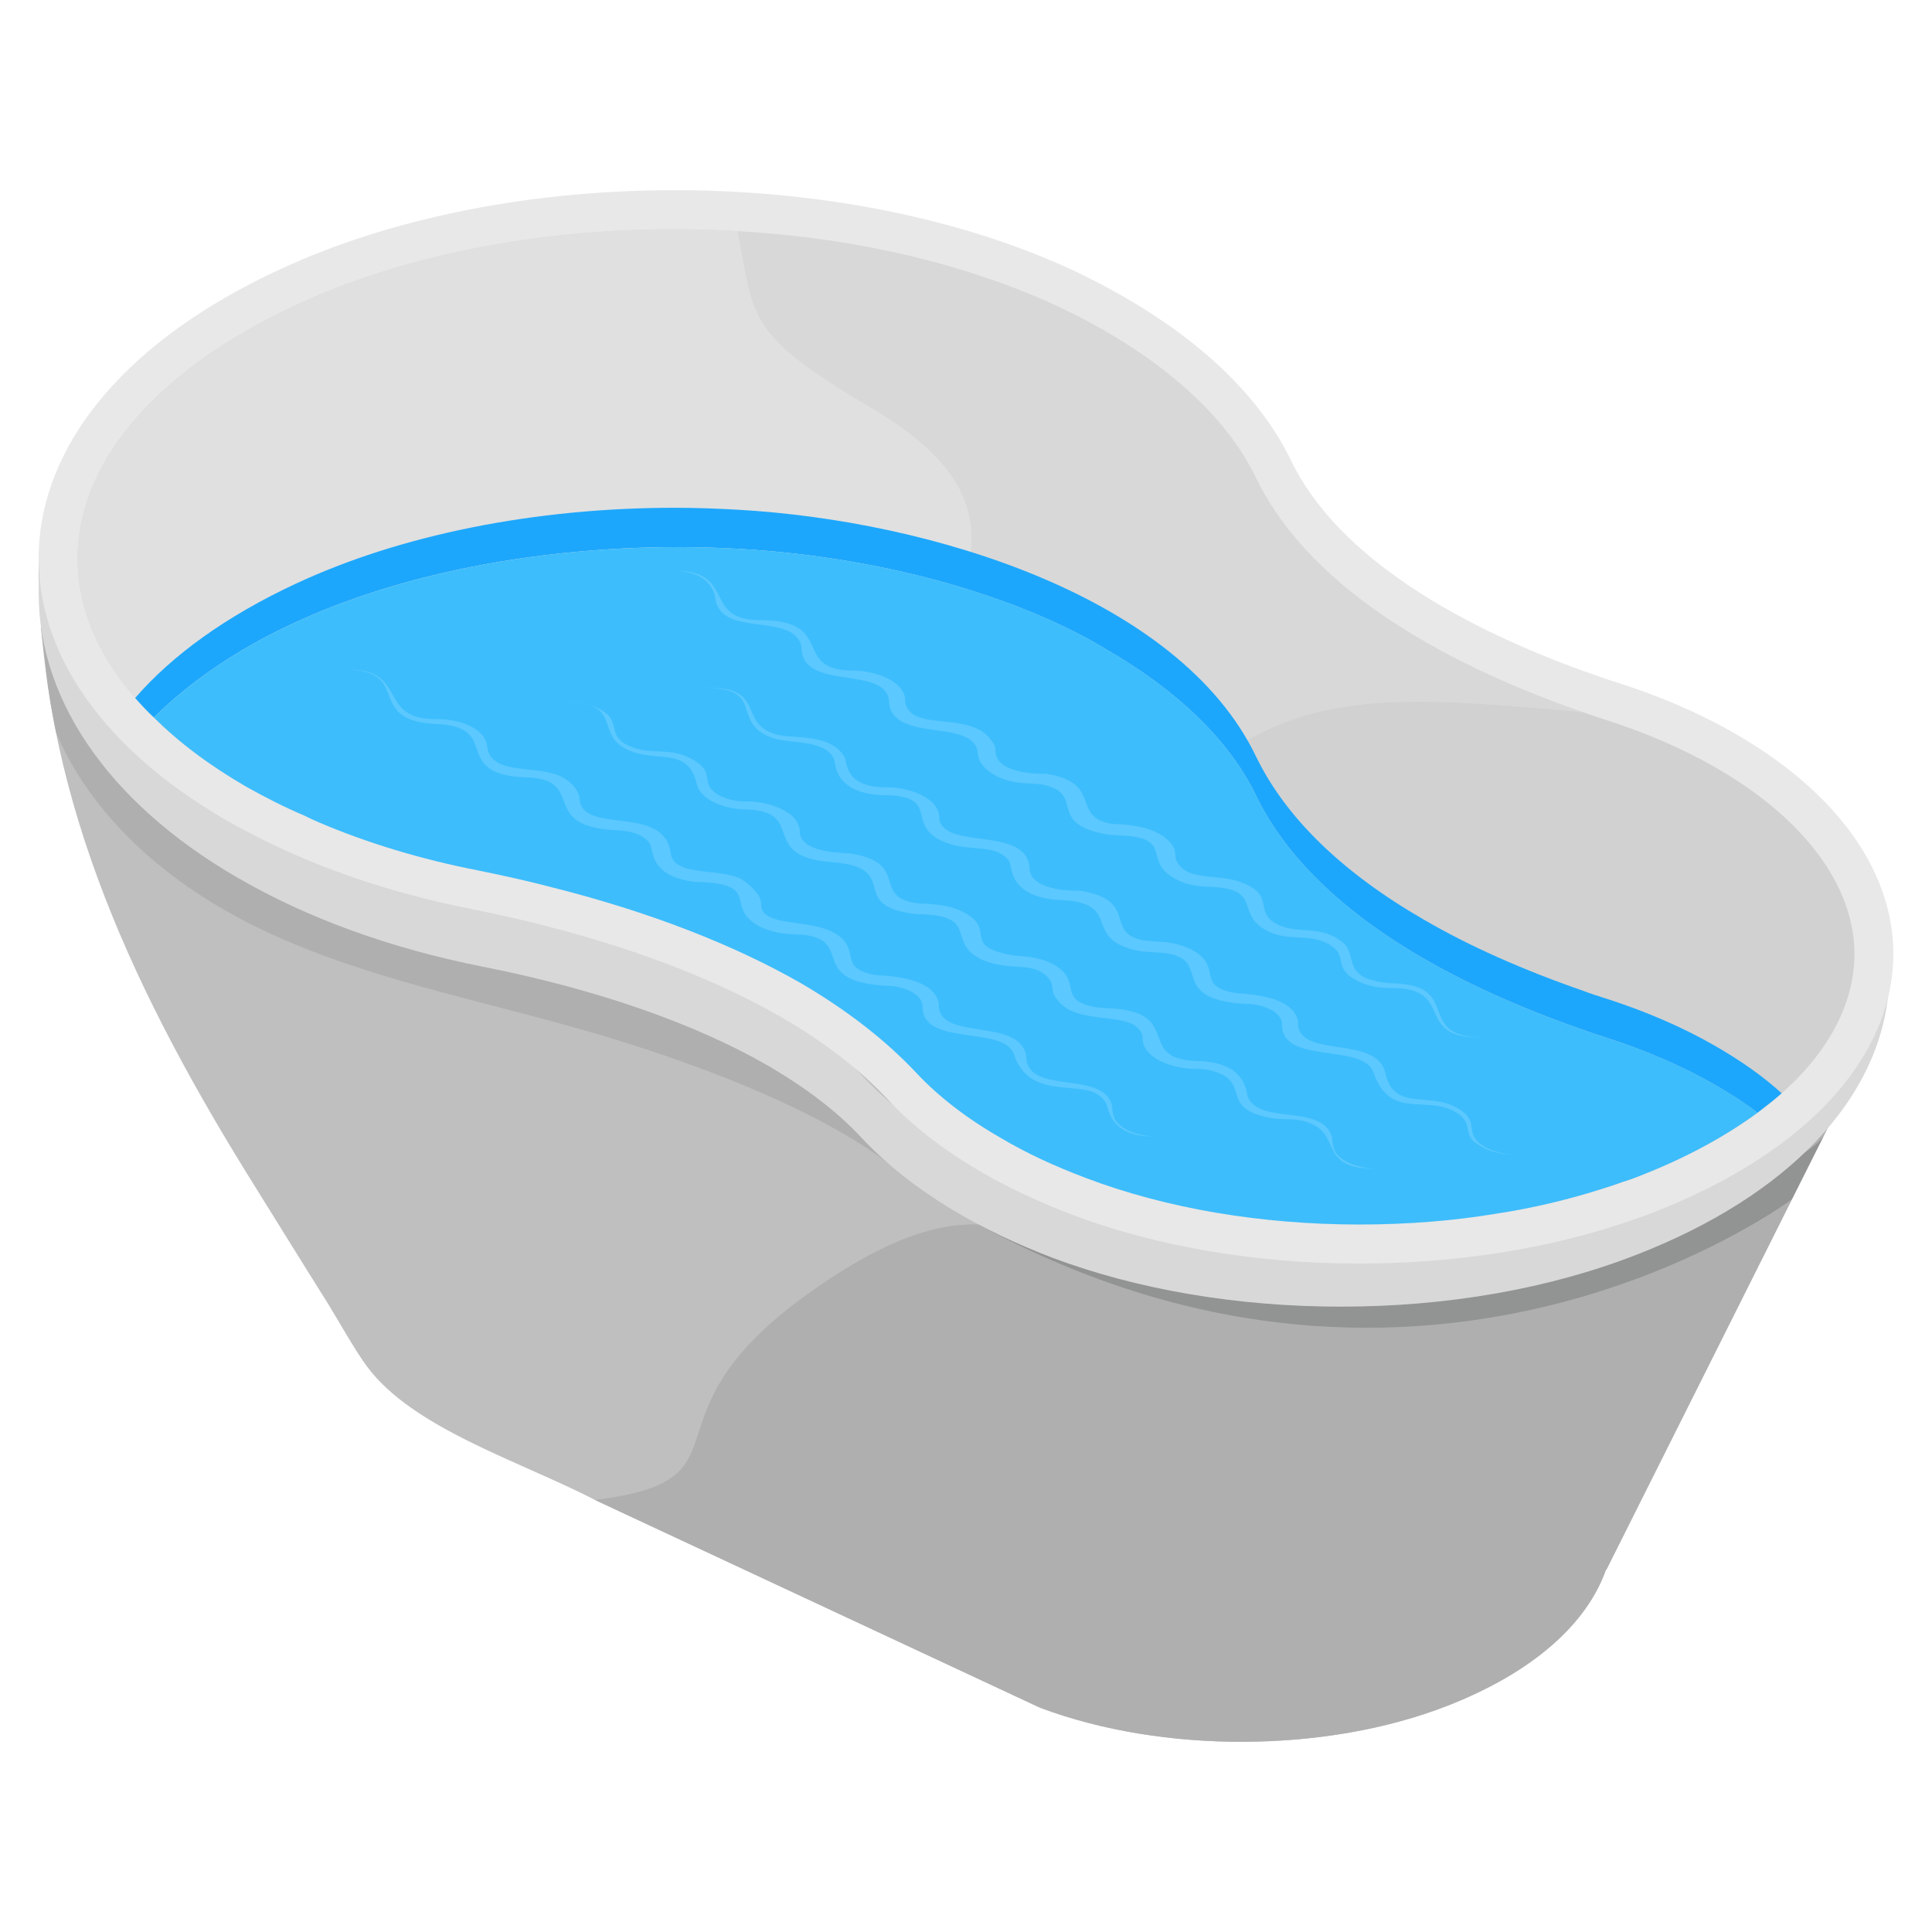 <svg xmlns="http://www.w3.org/2000/svg" enable-background="new 0 0 50 50" viewBox="0 0 50 50" width="50" height="50"><path fill="#BFBFBF" d="M48.281,27.229l-6.71,13.4h-0.01c-0.49,1.37-1.85,2.64-4.11,3.52   c-3.13,1.22-7.35,1.24-10.53,0.05l-11.52-5.38c-1.936-0.999-4.709-1.847-5.9-3.45   c-0.28-0.37-0.75-1.2-1-1.61c-0.53-0.84-2.13-3.42-2.13-3.42c-3.094-5.011-5.37-10.037-5.37-15.79   c0-0.78,0.71-2.22,0.77-3l7.92,0.29l36.63,14.62L48.281,27.229z"/><path fill="#AFAFAF" d="M23.602 30.608c-2.08-1.92-6.38-3.38-9.11-4.12-2.73-.75-5.54-1.32-8.06-2.6-2.664-1.357-4.259-3.207-4.98-4.93-.11-.53-.2-1.06-.26-1.6.02-.02-.149-1.123-.129-1.133.27-.2.969.993 1.219 1.183.47.35.65.95.89 1.48.62 1.35 1.8 2.38 3.09 3.09 1.3.71 2.73 1.14 4.15 1.56 3.01.9 6.02 1.8 9.03 2.69.93.28 1.9.59 2.56 1.3C22.651 28.239 24.352 29.989 23.602 30.608zM48.283 27.233l-6.713 13.395h-.01c-.485 1.375-1.85 2.638-4.104 3.518-3.134 1.223-7.36 1.243-10.534.051l-11.525-5.378c4.327-.54.86-2.163 5.803-5.54 4.897-3.359 5.613-.3 9.108-.647 2.052-.202 3.548-1.971 5.297-3.073 1.658-1.041 3.599-1.486 5.5-1.921 1.739-.394 3.478-.788 5.216-1.183L48.283 27.233z"/><path fill="#929393" d="M47.191,29.409l-0.82,1.63c0,0-9.352,7.022-21.042,0.652c0,0,1.882-0.083,3.912,0.417   c2.04,0.49,3.63,0.8,7.06,0.59C39.742,32.498,46.411,30.539,47.191,29.409z"/><path fill="#D8D8D8" d="M48.883,25.588c-0.223,2.846-2.594,5.353-6.524,6.882c-2.255,0.881-4.898,1.346-7.657,1.346    c-2.671,0-5.256-0.436-7.473-1.268c-1.806-0.69-3.616-1.694-4.936-3.107c-0.62-0.668-1.433-1.287-2.41-1.858    c-1.897-1.094-4.453-1.985-7.386-2.565c-2.391-0.474-4.53-1.249-6.35-2.304    c-3.397-1.965-5.266-4.743-5.14-7.627c0.01-0.184,0.019-0.358,0.048-0.542    c0.319,2.488,2.12,4.83,5.091,6.544c1.82,1.055,3.959,1.829,6.35,2.304c2.933,0.59,5.488,1.471,7.386,2.565    c0.978,0.571,1.791,1.2,2.41,1.858c0.687,0.736,1.549,1.404,2.555,1.994c0.716,0.406,1.52,0.784,2.381,1.113    c2.217,0.833,4.801,1.278,7.473,1.278c2.759,0,5.401-0.465,7.657-1.346c3.756-1.471,6.088-3.824,6.476-6.505    C48.903,24.765,48.913,25.172,48.883,25.588z"/><path fill="#E8E8E8" d="M42.814,31.367c-0.172,0.071-0.344,0.131-0.526,0.193c-4.418,1.556-10.17,1.526-14.537-0.121    c-0.869-0.334-1.648-0.698-2.345-1.102c-0.991-0.576-1.799-1.203-2.436-1.89    c-0.738-0.789-1.668-1.497-2.75-2.123c-2.214-1.274-5.034-2.204-8.027-2.8c-1.526-0.303-2.992-0.738-4.347-1.314    c-0.687-0.293-1.345-0.617-1.971-0.971C-1.03,17.255-0.616,10.613,7.219,6.983    c5.944-2.77,14.679-2.74,20.613,0.041c2.25,1.077,4.494,2.661,5.58,4.893    c1.406,2.912,5.383,4.754,8.451,5.752c1.092,0.344,2.123,0.788,3.053,1.324    C50.992,22.501,50.285,28.446,42.814,31.367z"/><path fill="#D8D8D8" d="M47.98,24.958c-0.091,1.193-0.738,2.335-1.87,3.336c-0.92,0.809-2.153,1.547-3.66,2.133    c-0.172,0.071-0.323,0.121-0.485,0.172c-0.192,0.071-0.384,0.131-0.576,0.192    c-0.839,0.263-1.729,0.475-2.649,0.617c-1.142,0.192-2.345,0.283-3.558,0.283c-2.548,0-4.994-0.415-7.077-1.203    c-0.829-0.313-1.547-0.647-2.194-1.031c-0.9-0.516-1.638-1.092-2.204-1.698    c-0.788-0.839-1.789-1.618-2.982-2.315c-1.749-1.001-3.943-1.85-6.429-2.477    c-0.617-0.162-1.254-0.304-1.901-0.435c-1.506-0.293-2.901-0.718-4.155-1.254    c-0.111-0.05-0.233-0.101-0.344-0.161c-0.526-0.223-1.041-0.486-1.526-0.758    c-1.193-0.688-2.153-1.466-2.871-2.295c-1.031-1.183-1.547-2.487-1.486-3.822    c0.111-2.426,2.163-4.731,5.631-6.339c2.719-1.274,6.207-1.971,9.816-1.971c0.546,0,1.092,0.02,1.628,0.05    c3.063,0.172,5.965,0.859,8.32,1.961c2.002,0.94,4.138,2.433,5.095,4.418c1.478,3.053,5.261,4.96,8.482,6.075    c0.182,0.071,0.374,0.132,0.566,0.193c1.041,0.333,2.002,0.748,2.861,1.243    C46.817,21.258,48.121,23.118,47.98,24.958z"/><path fill="#D1D1D1" d="M47.98,24.958c-0.162,2.163-2.184,4.155-5.53,5.469c-0.172,0.071-0.323,0.121-0.485,0.172    c-0.192,0.071-0.384,0.131-0.576,0.192c-0.839,0.263-1.729,0.475-2.649,0.617    c-0.222-0.151-0.445-0.323-0.657-0.495c-0.789-0.647-1.516-1.405-2.426-1.891    c-2.841-1.545-6.298-0.065-10.685-4.064c-0.576-0.526-1.87-1.526-1.759-2.406    c0.131-1.021,1.88-1.476,2.699-1.597c1.314-0.202,2.689-0.091,3.943-0.526    c1.102-0.374,2.022-1.132,3.073-1.597c1.89-0.839,4.044-0.707,6.096-0.566    c0.647,0.051,1.304,0.101,1.961,0.172c0.182,0.071,0.374,0.132,0.566,0.193c1.041,0.333,2.002,0.748,2.861,1.243    C46.817,21.258,48.121,23.118,47.98,24.958z"/><path fill="#E0E0E0" d="M25.689,21.986c-1.021,1.233-3.122-0.596-6.359-0.475c-1.648,0.081-3.225,0.688-4.741,1.335    c-0.101,0.041-0.192,0.081-0.293,0.121c-0.617-0.162-1.254-0.304-1.901-0.435    c-1.506-0.293-2.901-0.718-4.155-1.254c-0.111-0.05-0.233-0.101-0.344-0.161    c-0.526-0.223-1.041-0.486-1.526-0.758c-2.901-1.678-4.458-3.852-4.357-6.116    c0.111-2.426,2.163-4.731,5.631-6.339c2.719-1.274,6.207-1.971,9.816-1.971c0.546,0,1.092,0.02,1.628,0.05    c0.431,2.26,0.231,2.664,3.387,4.529c5.115,2.98,1.126,5.326,2.052,7.926    C24.863,19.387,26.618,20.83,25.689,21.986z"/><path fill="#E8E8E8" d="M41.389,30.791c-1.89,0.596-4.013,0.9-6.207,0.9c-2.548,0-4.994-0.415-7.077-1.203    c-0.829-0.313-1.547-0.647-2.194-1.031c-0.9-0.516-1.638-1.092-2.204-1.698    c-0.788-0.839-1.789-1.618-2.982-2.315c-2.184-1.253-5.065-2.264-8.33-2.911    c-1.506-0.293-2.901-0.718-4.155-1.254c-0.111-0.05-0.233-0.101-0.344-0.161    c0.152-0.627,0.566-1.143,1.233-1.537C14.53,16.444,32.031,23.026,41.389,30.791z"/><path fill="#1DA7FC" d="M44.411,27.081c-0.859-0.496-1.82-0.91-2.861-1.243c-0.192-0.061-0.384-0.121-0.566-0.192    c-1.577-0.546-2.962-1.163-4.125-1.84c-2.123-1.223-3.589-2.648-4.357-4.236    c-1.98-4.106-8.379-6.096-13.415-6.379c-0.536-0.03-1.082-0.05-1.628-0.05c-3.609,0-7.097,0.698-9.816,1.971    c-1.779,0.829-3.184,1.84-4.145,2.952c0.152,0.172,0.313,0.344,0.485,0.505    c3.562-3.524,9.965-4.656,15.103-4.367c4.113,0.231,7.529,1.383,9.533,2.598c1.86,1.072,3.205,2.376,3.882,3.781    c1.477,3.052,5.26,4.961,8.482,6.076c0.182,0.071,0.374,0.131,0.566,0.192c1.041,0.334,2.002,0.748,2.861,1.243    c0.384,0.222,0.748,0.455,1.072,0.707c0.222-0.172,0.435-0.334,0.627-0.505    C45.635,27.86,45.058,27.455,44.411,27.081z"/><path fill="#3DBDFC" d="M41.55,26.849c-0.192-0.061-0.384-0.121-0.566-0.192c-3.216-1.113-7.003-3.022-8.482-6.076    c-0.677-1.405-2.022-2.709-3.882-3.781c-2.004-1.216-5.42-2.367-9.533-2.598    c-5.131-0.288-11.538,0.841-15.103,4.367c0.647,0.647,1.446,1.243,2.386,1.789    c0.485,0.273,1.001,0.536,1.526,0.758c0.111,0.06,0.233,0.111,0.344,0.161    c1.254,0.536,2.649,0.961,4.155,1.254c0.647,0.131,1.284,0.273,1.901,0.435c2.487,0.626,4.681,1.476,6.429,2.477    c1.193,0.698,2.194,1.476,2.982,2.315c0.566,0.607,1.304,1.183,2.204,1.698c0.647,0.384,1.365,0.718,2.194,1.031    c2.083,0.789,4.529,1.203,7.077,1.203c1.213,0,2.416-0.091,3.558-0.283c0.92-0.141,1.81-0.353,2.649-0.617    c0.192-0.061,0.384-0.121,0.576-0.192c0.162-0.05,0.313-0.101,0.485-0.172c1.193-0.465,2.204-1.021,3.033-1.628    c-0.323-0.253-0.687-0.485-1.072-0.707C43.552,27.596,42.592,27.182,41.55,26.849z"/><g><path fill="#5BC8FF" d="M29.678 24.345l.199.019.29.019c.277.03.531.111.727.224.737.425.058.915 1.056 1.088.145.03 1.519.017 1.645.742-.053.987 2.018.328 2.253 1.315.229 1.033 1.101.481 1.875.927.627.362.109.657.704 1.001.201.116.482.189.772.192-.368.012-.712-.093-.921-.235-.482-.278-.093-.559-.618-.862-.754-.435-1.687.207-2.107-1.001-.265-.818-2.447-.179-2.375-1.312-.062-.305-.502-.451-.813-.477-.11-.011-.354-.004-.541-.045-1.523-.246-.462-1.156-1.744-1.282-.101-.006-.622-.04-.521-.033-1.696-.287-.356-1.309-2.252-1.338-1.226-.133-1.101-.859-1.189-.999-.32-.459-1.041-.244-1.624-.477-1.159-.435-.049-1.234-1.686-1.233-1.255-.07-1.174-.839-1.228-.939-.227-.498-1.106-.389-1.566-.533-.094-.032-.18-.071-.257-.115-.732-.422-.059-1.166-1.475-1.196 1.415-.016.931.746 1.544 1.1.082.047.176.087.277.115.427.118 1.39-.042 1.754.581.076.122-.015.744.982.783.628-.029 1.509.254 1.472.835.166.806 2.329.14 2.336 1.312.098.595 1.371.531 1.27.525C29.538 23.28 28.518 24.212 29.678 24.345zM28.798 21.324c.268.004 1.074.037 1.456.447.265.275.084.375.241.585.293.437 1.023.258 1.618.473.901.345.344.73.881 1.058.588.339 1.161-.002 1.778.522.39.365-.096.952 1.286 1.04 1.788.036.567 1.378 2.266 1.398-1.735.037-.668-1.276-2.272-1.274-.167-0-.373-.007-.541-.052-.165-.036-.317-.094-.442-.167-.59-.341-.152-.613-.682-.919-.52-.3-1.065-.037-1.654-.377-.717-.412-.124-1.005-1.244-1.097-.241-.025-.659.024-1.117-.24-.751-.434-.076-.978-1.168-1.086-.101-.006-.622-.04-.521-.034-1.686-.283-.516-1.089-1.757-1.304l-.206-.015c-.103-.016-.561.019-1.005-.238-.197-.114-.394-.306-.408-.534-.061-.943-2.15-.264-2.298-1.304.024-.985-2.072-.339-2.253-1.308-.02-.123-.008-.198-.053-.283-.357-.711-1.926-.174-2.174-1.032-.057-.59-.527-.806-1.124-.812 1.695-.019.738 1.278 2.265 1.278 1.944-.001.845 1.228 2.285 1.304.662-.031 1.526.285 1.471.827.163.786 1.679.19 2.232.984.199.238.01.302.222.559.342.347 1.263.305 1.16.298C28.589 20.244 27.671 21.153 28.798 21.324zM26.271 24.732c.101.018.855-.005 1.257.429.339.377-.045.746.822.905.141.022.238.019.47.034 1.817.132.526 1.36 2.253 1.36 1.221.069 1.173.837 1.228.939.306.714 1.922.159 2.174 1.032.019.292.058.45.347.617.203.117.481.189.776.195-1.383.015-.955-.76-1.546-1.101-.473-.273-.781-.114-1.273-.23-1.072-.238-.568-.769-1.101-1.076-.171-.099-.4-.163-.637-.172-.668.023-1.507-.275-1.471-.835-.154-.74-1.704-.212-2.225-.98-.182-.209-.035-.356-.229-.555-.396-.435-.966-.133-1.714-.462-.959-.465.017-1.152-1.705-1.177-1.855-.209-.262-1.222-2.247-1.349-1.859-.173-.513-1.361-2.253-1.36-.446-.03-1.066-.225-1.168-.66-.226-1.021-1.117-.489-1.881-.931-.701-.405-.079-1.163-1.477-1.193.31-.007.663.064.922.235.535.309.012.724.906.984.49.129.903-.028 1.434.278.586.338.197.539.554.84.154.123.423.23.741.242.622-.029 1.509.252 1.472.835.111.535 1.185.484 1.347.518 1.525.255.472 1.149 1.744 1.289.104.001.699.007 1.075.19C25.88 24.041 24.781 24.494 26.271 24.732zM19.696 23.371c-.027.731 1.522.296 2.135.958.339.377-.045.746.822.905.119.019 1.517-.002 1.645.742-.054.979 2.025.35 2.253 1.308.02.123.007.198.053.283.294.688 1.93.187 2.174 1.032.014.209.028.395.247.552.233.178.582.254.876.261-.633.007-1.116-.182-1.252-.798-.339-.864-1.926.039-2.401-1.304-.02-.086-.078-.164-.162-.235-.56-.445-2.276-.08-2.212-1.077-.063-.301-.494-.455-.807-.48-2.243-.078-.92-1.176-2.285-1.327l-.219-.007c-.133-.021-.43.005-.857-.183-1.035-.502.092-1.138-1.705-1.177-1.228-.138-1.075-.846-1.189-.999-.24-.345-.814-.335-1.057-.35-1.817-.169-.536-1.361-2.253-1.36-1.838-.122-.501-1.34-2.259-1.379-1.802-.107-.572-1.369-2.266-1.405 1.595-.035.775 1.28 2.279 1.278.341 0.0.687.048.983.219.41.237.352.493.392.605.205.644 1.347.347 1.944.692.316.181.442.441.431.62.172.825 2.169.097 2.349 1.312.057.643 1.22.396 1.818.686C19.21 22.759 19.695 23.084 19.696 23.371z"/></g></svg>